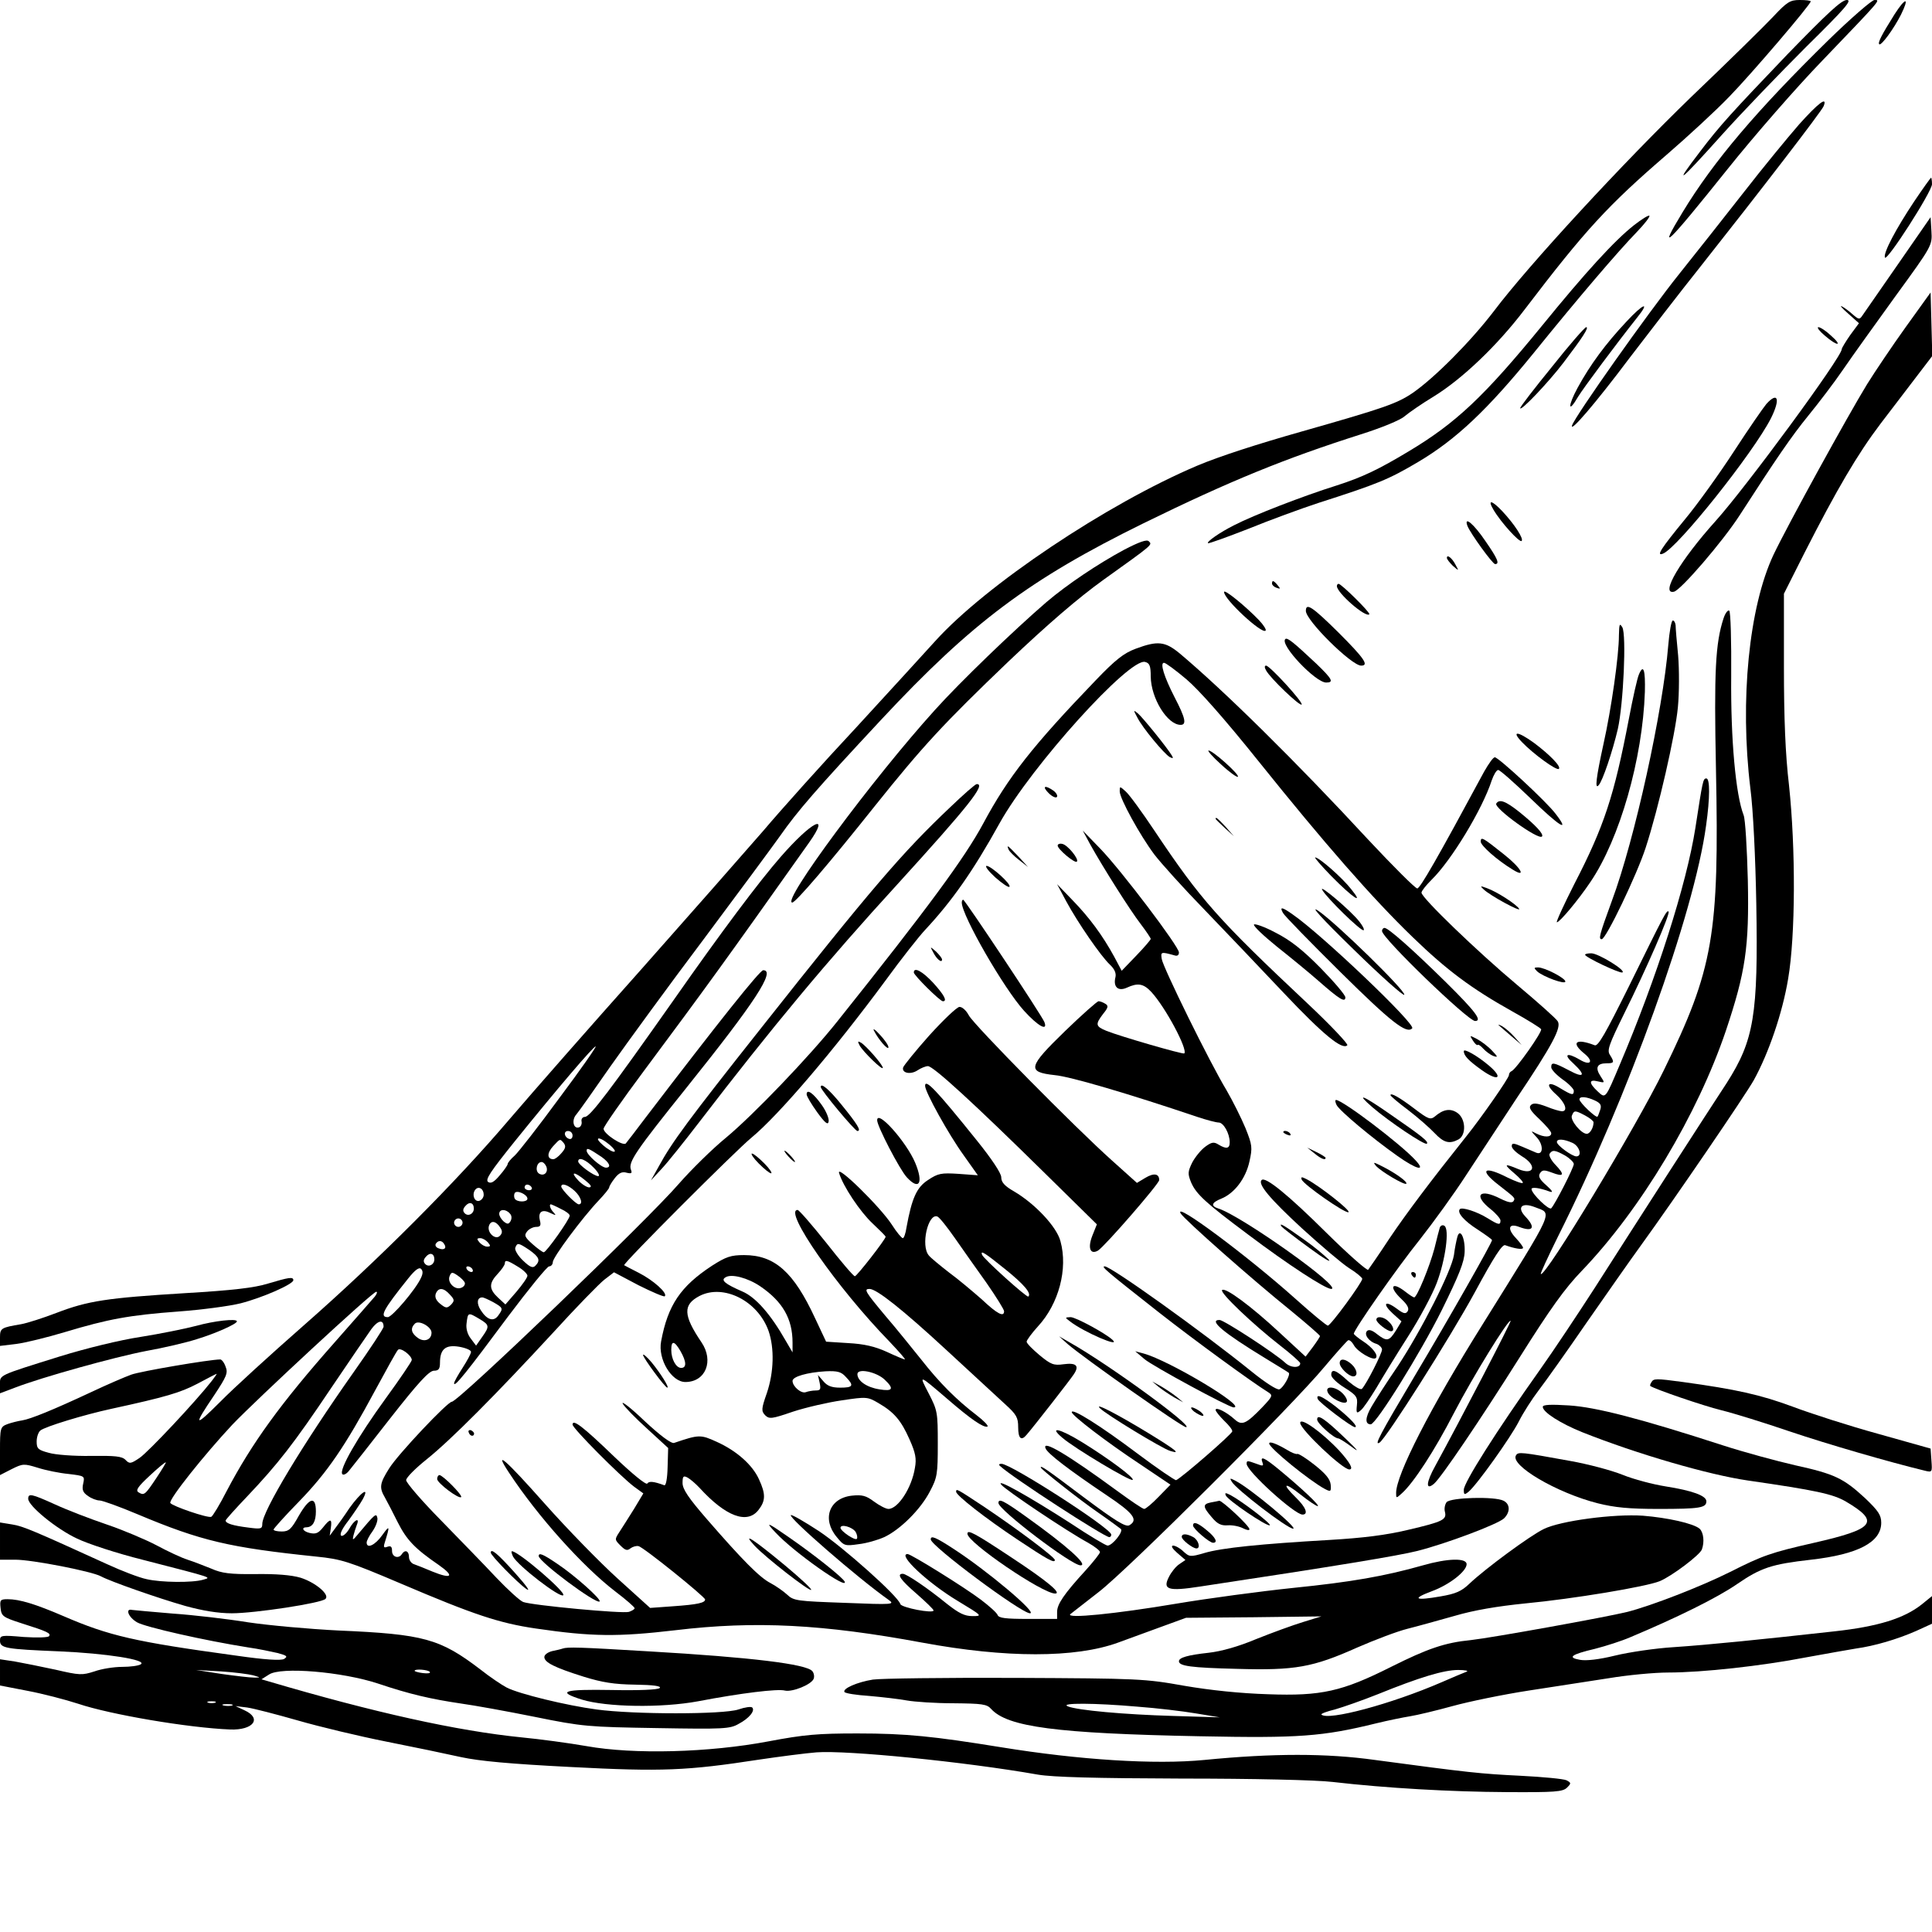 <?xml version="1.0" standalone="no"?>
<!DOCTYPE svg PUBLIC "-//W3C//DTD SVG 20010904//EN"
 "http://www.w3.org/TR/2001/REC-SVG-20010904/DTD/svg10.dtd">
<svg version="1.0" xmlns="http://www.w3.org/2000/svg"
 width="685pt" height="685pt" viewBox="0 0 685 685"
 preserveAspectRatio="xMidYMid meet">
<g transform="translate(0,685) scale(0.1,-0.1)"
fill="#000000" stroke="none">
<path d="M6289 6793 c-30 -32 -161 -161 -292 -286 -240 -232 -576 -595 -701
-761 -82 -107 -209 -235 -287 -289 -56 -38 -102 -54 -394 -137 -152 -43 -292
-88 -370 -121 -321 -136 -751 -424 -930 -623 -39 -43 -164 -180 -279 -305
-116 -124 -264 -289 -330 -367 -67 -77 -263 -300 -436 -495 -174 -195 -383
-433 -465 -529 -189 -222 -462 -496 -730 -731 -115 -101 -248 -222 -294 -269
-93 -93 -97 -88 -21 24 43 65 49 78 40 100 -5 15 -14 26 -19 26 -37 0 -284
-42 -316 -54 -22 -8 -85 -35 -140 -61 -139 -65 -216 -96 -246 -101 -14 -2 -38
-8 -52 -13 -26 -10 -27 -13 -27 -96 l0 -85 41 21 c40 20 44 20 93 5 28 -9 77
-19 109 -22 57 -7 58 -7 52 -34 -5 -22 -1 -32 17 -44 12 -9 31 -16 41 -16 10
0 71 -22 135 -49 226 -95 326 -118 634 -150 88 -9 112 -16 300 -96 258 -110
348 -140 478 -159 198 -29 290 -30 495 -6 284 34 524 21 875 -44 296 -55 543
-55 694 0 39 14 109 40 156 57 l85 31 240 2 240 3 -65 -20 c-36 -11 -110 -38
-165 -60 -64 -27 -125 -44 -170 -49 -73 -8 -105 -17 -105 -30 0 -17 42 -23
205 -27 207 -6 269 5 428 76 62 27 141 57 177 66 36 9 111 30 168 46 68 20
151 34 250 44 169 16 428 59 477 79 43 18 141 92 149 112 10 27 6 61 -8 74
-23 19 -114 39 -201 46 -103 7 -292 -18 -351 -47 -48 -23 -207 -140 -264 -194
-28 -27 -49 -36 -102 -45 -91 -16 -104 -9 -32 18 63 23 124 71 124 96 0 23
-68 21 -155 -4 -134 -38 -252 -59 -460 -80 -115 -12 -302 -37 -415 -56 -214
-36 -393 -54 -375 -37 6 5 51 40 100 78 102 78 687 661 802 800 42 50 79 91
83 93 5 2 14 -6 20 -17 12 -23 68 -56 78 -46 10 10 -12 38 -46 60 -17 11 -31
23 -32 26 0 14 152 232 234 334 48 61 122 163 164 228 43 65 123 187 178 271
129 192 161 253 147 275 -5 9 -70 67 -144 129 -142 119 -339 309 -339 327 0 6
16 26 35 45 71 69 181 251 214 353 7 20 17 37 23 37 6 0 58 -46 115 -101 102
-99 142 -124 89 -55 -32 43 -203 201 -216 201 -6 0 -22 -23 -38 -51 -166 -308
-227 -414 -237 -414 -7 0 -85 78 -173 172 -257 278 -512 529 -669 661 -52 43
-78 46 -156 17 -43 -16 -72 -39 -143 -113 -222 -231 -309 -341 -398 -507 -65
-121 -196 -299 -516 -700 -100 -126 -300 -334 -395 -413 -49 -40 -124 -114
-167 -163 -109 -127 -783 -774 -806 -774 -15 0 -190 -185 -222 -236 -34 -54
-36 -68 -15 -104 8 -14 28 -53 45 -87 32 -63 60 -93 146 -152 57 -40 46 -51
-23 -23 -26 11 -56 23 -65 26 -10 3 -18 15 -18 26 0 21 -14 27 -25 10 -11 -18
-35 -11 -35 11 0 15 -4 19 -16 15 -13 -5 -15 -2 -10 14 19 61 18 64 -8 28 -25
-36 -56 -51 -56 -27 0 6 9 24 21 40 11 16 19 37 17 47 -4 18 -7 16 -69 -58
-18 -22 -20 -22 -16 -5 3 11 8 28 12 38 12 29 -9 19 -27 -14 -10 -17 -23 -27
-28 -24 -7 4 3 25 25 53 19 26 42 60 51 76 26 48 -6 26 -47 -31 -19 -29 -43
-62 -53 -75 l-17 -23 4 27 c5 35 -2 35 -28 2 -17 -21 -26 -24 -48 -19 -24 6
-30 20 -9 20 21 1 32 21 32 56 0 56 -23 50 -61 -16 -26 -47 -35 -55 -60 -55
-16 0 -29 3 -29 7 0 3 40 48 90 99 101 104 164 197 270 394 40 74 76 139 81
144 9 10 49 -20 49 -36 0 -5 -42 -67 -93 -137 -98 -135 -167 -254 -153 -268 4
-4 15 1 24 13 10 12 76 96 147 187 98 125 136 166 153 167 17 0 22 6 22 28 0
49 20 65 68 57 23 -4 42 -12 42 -18 0 -7 -14 -32 -30 -57 -16 -25 -30 -49 -30
-55 1 -15 45 40 192 238 73 97 138 177 145 177 7 0 13 7 13 15 0 17 105 158
163 219 20 21 37 42 37 46 0 4 9 19 20 33 14 18 26 24 42 19 17 -4 20 -2 15
11 -10 27 17 66 199 293 242 302 315 414 270 414 -12 0 -160 -186 -415 -520
-35 -47 -68 -89 -72 -94 -10 -11 -79 34 -79 52 0 7 64 99 143 205 221 297 285
385 586 810 77 109 9 75 -101 -51 -76 -87 -209 -264 -379 -507 -226 -321 -297
-415 -315 -415 -8 0 -14 -7 -12 -16 2 -10 -3 -19 -9 -21 -20 -7 -27 26 -10 45
8 9 63 87 122 172 60 85 208 288 330 450 121 162 243 327 270 365 63 90 128
165 360 414 321 344 525 497 930 696 308 151 503 230 770 315 73 23 141 51
155 64 14 12 60 44 103 70 101 62 226 181 323 309 215 282 294 368 504 549 74
64 174 156 221 205 79 81 289 327 289 338 0 3 -17 5 -39 5 -34 0 -45 -7 -92
-57z m-2209 -2342 c1 -77 59 -171 106 -171 22 0 17 24 -21 97 -38 74 -53 123
-38 123 6 0 41 -26 79 -58 44 -37 136 -141 257 -292 231 -288 402 -484 546
-623 121 -117 208 -182 353 -263 54 -30 99 -58 102 -63 6 -8 -90 -144 -105
-149 -5 -2 -9 -8 -9 -14 0 -10 -98 -151 -152 -218 -126 -158 -211 -271 -271
-360 -38 -58 -73 -108 -76 -112 -4 -4 -70 54 -147 130 -136 135 -218 202 -231
188 -14 -14 28 -65 143 -171 67 -61 142 -125 167 -141 26 -16 46 -33 47 -38 0
-13 -112 -166 -122 -166 -5 0 -57 43 -116 96 -170 152 -431 346 -406 302 11
-20 254 -235 392 -346 56 -46 102 -86 102 -89 0 -3 -12 -21 -26 -40 l-25 -33
-92 85 c-101 94 -193 162 -204 151 -9 -9 110 -122 205 -196 39 -30 71 -59 72
-63 1 -18 -33 -18 -53 1 -35 33 -218 152 -233 152 -41 0 15 -46 161 -135 44
-27 82 -50 84 -52 8 -6 -19 -54 -33 -59 -8 -3 -50 24 -97 62 -178 144 -500
374 -522 374 -14 0 1 -13 193 -164 125 -98 328 -246 386 -282 18 -11 16 -15
-21 -54 -57 -59 -72 -66 -98 -42 -29 26 -67 45 -67 33 0 -5 14 -22 30 -38 16
-15 30 -32 29 -38 0 -9 -181 -166 -199 -173 -4 -1 -66 41 -138 95 -129 97
-232 162 -232 146 1 -12 122 -105 243 -185 l107 -72 -42 -43 c-23 -24 -46 -43
-51 -43 -6 0 -48 29 -96 64 -176 129 -267 183 -254 151 6 -18 85 -78 216 -166
96 -64 114 -88 81 -107 -13 -7 -50 16 -161 99 -134 101 -153 114 -153 106 0
-6 138 -115 205 -161 39 -27 74 -53 79 -57 10 -9 -30 -59 -47 -59 -6 0 -65 35
-131 79 -149 96 -267 162 -246 137 15 -19 234 -166 308 -206 23 -13 42 -28 42
-33 0 -5 -23 -34 -51 -65 -77 -84 -101 -120 -101 -147 l0 -25 -103 0 c-80 0
-104 3 -108 14 -3 8 -30 32 -59 54 -58 44 -248 162 -260 162 -38 0 72 -103
179 -167 86 -52 87 -53 51 -53 -28 0 -48 10 -90 43 -70 57 -144 107 -157 107
-23 0 -9 -21 49 -71 33 -29 60 -55 60 -59 0 -12 -115 10 -118 23 -8 28 -201
200 -288 258 -52 34 -97 60 -100 57 -9 -9 237 -223 346 -300 24 -17 18 -18
-155 -11 -168 6 -181 7 -204 29 -13 12 -40 31 -59 41 -39 20 -100 82 -226 227
-65 75 -86 106 -86 128 0 24 3 27 18 19 9 -5 28 -21 42 -36 93 -102 169 -130
209 -79 26 33 26 57 2 109 -23 51 -79 101 -150 133 -57 26 -63 26 -151 -4 -10
-3 -48 25 -105 78 -48 46 -83 73 -77 61 7 -12 46 -52 87 -89 l74 -68 -2 -68
c-1 -41 -6 -67 -12 -64 -38 14 -54 15 -60 6 -4 -6 -52 33 -117 95 -112 108
-148 135 -148 114 0 -13 169 -183 218 -220 l33 -24 -33 -55 c-19 -30 -42 -67
-52 -82 -17 -26 -17 -27 4 -48 17 -17 24 -19 35 -10 8 6 21 10 29 8 17 -3 235
-179 236 -189 0 -12 -27 -18 -112 -24 l-83 -6 -115 104 c-63 57 -180 177 -259
266 -140 158 -183 195 -126 109 102 -155 261 -332 377 -421 37 -28 68 -55 68
-59 0 -4 -9 -9 -20 -13 -22 -7 -342 23 -375 35 -11 4 -54 43 -95 86 -41 44
-130 135 -197 204 -68 69 -123 133 -123 142 0 9 33 42 73 74 86 69 245 229
449 450 81 89 163 173 181 187 l34 26 87 -46 c48 -24 90 -42 93 -39 11 11 -41
57 -92 83 -27 14 -51 26 -52 27 -6 5 395 406 451 452 97 80 293 310 476 558
56 77 120 158 141 180 94 101 169 207 263 377 113 203 460 587 516 572 16 -4
20 -14 20 -52z m-2096 -1493 c-74 -101 -146 -193 -159 -205 -14 -12 -25 -26
-25 -30 0 -4 -13 -23 -28 -40 -20 -24 -31 -30 -41 -24 -12 8 8 37 93 143 155
192 280 338 288 338 4 0 -53 -82 -128 -182z m46 -134 c0 -9 -5 -14 -12 -12
-18 6 -21 28 -4 28 9 0 16 -7 16 -16z m150 -55 c0 -6 -13 -1 -30 11 -16 12
-30 26 -30 31 0 6 14 1 30 -11 17 -12 30 -26 30 -31z m-181 28 c8 -11 6 -19
-8 -35 -10 -12 -23 -22 -29 -22 -23 0 -23 22 -1 46 26 28 24 27 38 11z m134
-49 c28 -20 36 -38 15 -38 -17 1 -68 46 -68 60 0 12 8 8 53 -22z m-28 -38 c16
-16 23 -30 16 -30 -15 0 -71 41 -71 52 0 18 28 6 55 -22z m-168 4 c8 -20 -8
-36 -26 -25 -15 10 -8 41 9 41 6 0 13 -7 17 -16z m138 -49 c20 -16 25 -24 14
-25 -8 0 -26 11 -39 25 -30 32 -14 32 25 0z m-190 -25 c3 -5 -1 -10 -9 -10 -9
0 -16 5 -16 10 0 6 4 10 9 10 6 0 13 -4 16 -10z m152 -12 c23 -21 31 -48 15
-48 -10 0 -62 53 -62 63 0 14 24 6 47 -15z m-322 -14 c0 -10 -8 -20 -17 -22
-18 -3 -26 27 -11 42 12 11 28 0 28 -20z m155 -14 c0 -13 -37 -13 -45 0 -3 6
-3 15 0 20 7 12 45 -5 45 -20z m-190 -35 c0 -19 -20 -29 -32 -17 -8 8 -7 16 2
26 14 17 30 12 30 -9z m308 -1 c18 -8 32 -19 32 -24 0 -13 -83 -130 -92 -130
-4 0 -22 13 -40 29 -28 25 -30 31 -19 45 7 9 22 16 32 16 15 0 18 5 13 24 -7
30 9 40 38 25 19 -9 21 -9 11 2 -12 12 -17 29 -10 29 2 0 18 -7 35 -16z m-180
-17 c7 -7 7 -18 2 -27 -7 -11 -11 -11 -24 -1 -9 8 -16 20 -16 27 0 18 24 18
38 1z m-168 -32 c0 -8 -7 -15 -15 -15 -8 0 -15 7 -15 15 0 8 7 15 15 15 8 0
15 -7 15 -15z m134 -18 c8 -12 7 -20 -2 -29 -16 -16 -47 13 -38 37 7 19 25 16
40 -8z m-44 -52 c10 -12 10 -15 -3 -15 -8 0 -20 7 -27 15 -10 12 -10 15 3 15
8 0 20 -7 27 -15z m-155 -6 c10 -15 -1 -23 -20 -15 -9 3 -13 10 -10 16 8 13
22 13 30 -1z m302 -21 c35 -25 40 -37 21 -56 -9 -9 -19 -5 -44 19 -18 17 -30
38 -27 45 7 19 11 18 50 -8z m-337 -33 c0 -19 -20 -29 -32 -17 -8 8 -7 16 2
26 14 17 30 12 30 -9z m296 -26 c19 -11 34 -26 34 -32 0 -7 -18 -32 -39 -57
l-39 -45 -26 24 c-33 31 -33 51 -1 85 14 15 25 31 25 37 0 13 9 11 46 -12z
m-344 -41 c-19 -41 -102 -138 -117 -138 -31 0 -16 27 73 138 24 30 38 40 45
33 7 -7 7 -17 -1 -33z m183 32 c3 -5 2 -10 -4 -10 -5 0 -13 5 -16 10 -3 6 -2
10 4 10 5 0 13 -4 16 -10z m-27 -48 c2 -7 -4 -15 -13 -18 -22 -9 -50 19 -41
41 6 15 9 16 28 3 12 -8 24 -20 26 -26z m-53 -42 c17 -18 17 -22 4 -36 -14
-13 -18 -13 -38 3 -15 12 -20 24 -16 36 9 23 28 22 50 -3z m-266 -7 c-8 -9
-72 -83 -143 -163 -192 -217 -293 -357 -382 -526 -25 -49 -50 -90 -55 -92 -13
-5 -138 38 -145 49 -7 12 121 172 220 278 85 89 497 471 510 471 5 0 2 -8 -5
-17z m420 -20 c35 -20 36 -22 17 -48 -16 -22 -39 -15 -61 19 -16 24 -14 46 5
46 5 0 22 -8 39 -17z m-48 -60 c35 -21 35 -26 8 -64 l-21 -30 -18 24 c-12 15
-18 35 -16 53 5 42 5 42 47 17z m-341 -27 c0 -6 -48 -79 -106 -161 -182 -258
-324 -494 -324 -538 0 -18 -5 -19 -50 -13 -56 7 -80 15 -80 25 0 3 35 42 77
86 107 113 164 185 298 385 65 96 129 190 142 208 23 31 43 35 43 8z m170 -21
c0 -25 -25 -35 -48 -19 -24 17 -28 34 -11 51 14 14 59 -11 59 -32z m-779 -171
c-57 -73 -225 -252 -256 -273 -31 -21 -36 -22 -50 -7 -13 13 -37 15 -123 14
-59 -1 -126 4 -149 11 -38 10 -43 15 -43 40 0 16 6 33 13 39 17 14 155 56 252
77 193 42 244 57 305 89 36 19 66 35 68 35 2 1 -6 -11 -17 -25z m-197 -345
c-40 -60 -43 -62 -63 -50 -11 7 -2 20 40 59 30 28 55 49 57 47 1 -1 -14 -26
-34 -56z"/>
<path d="M4033 4305 c19 -37 94 -127 114 -139 12 -6 14 -5 8 5 -15 26 -104
136 -121 150 -16 13 -16 12 -1 -16z"/>
<path d="M4329 4140 c30 -28 57 -47 60 -44 7 7 -90 94 -104 93 -5 0 14 -22 44
-49z"/>
<path d="M3718 4038 c12 -12 25 -18 29 -14 4 4 -1 14 -11 22 -31 22 -43 17
-18 -8z"/>
<path d="M3970 4044 c0 -25 72 -156 123 -224 23 -30 102 -118 177 -195 74 -77
201 -210 282 -296 139 -147 207 -203 225 -185 4 4 -59 71 -142 149 -315 296
-377 365 -542 612 -44 66 -90 129 -102 139 -21 19 -21 19 -21 0z"/>
<path d="M4310 3947 c0 -2 15 -16 33 -33 l32 -29 -29 33 c-28 30 -36 37 -36
29z"/>
<path d="M3866 3855 c44 -79 141 -233 179 -282 19 -25 35 -49 35 -52 0 -3 -23
-30 -51 -59 l-52 -54 -26 49 c-42 77 -88 139 -148 201 l-55 57 32 -60 c41 -76
123 -195 155 -225 16 -15 23 -30 20 -44 -9 -35 9 -52 40 -38 39 18 59 15 87
-15 50 -54 130 -204 117 -218 -5 -4 -229 61 -276 80 -39 16 -40 23 -12 60 18
22 20 29 8 36 -8 5 -18 9 -24 9 -5 0 -59 -48 -118 -105 -133 -129 -137 -146
-37 -157 55 -5 262 -66 505 -148 33 -11 67 -20 76 -20 17 0 39 -39 39 -70 0
-23 -12 -25 -40 -8 -16 10 -24 9 -47 -8 -15 -11 -36 -37 -46 -56 -16 -33 -16
-40 -4 -70 18 -42 52 -73 202 -185 142 -107 274 -193 295 -193 44 2 -318 259
-400 285 -28 9 -25 21 10 35 47 19 87 72 100 132 11 49 10 58 -14 118 -15 36
-45 96 -67 134 -61 101 -226 437 -230 466 -4 25 -3 26 44 13 11 -4 17 0 17 10
0 21 -203 289 -278 367 l-63 65 27 -50z"/>
<path d="M3750 3852 c0 -13 61 -64 68 -57 9 8 -33 60 -52 63 -9 2 -16 -1 -16
-6z"/>
<path d="M3576 3838 c3 -7 20 -24 37 -37 l32 -25 -34 37 c-38 40 -43 44 -35
25z"/>
<path d="M4720 3744 c77 -78 118 -105 71 -47 -32 41 -114 113 -128 113 -4 0
22 -30 57 -66z"/>
<path d="M3529 3739 c24 -21 47 -37 50 -33 8 8 -65 74 -81 74 -7 -1 7 -19 31
-41z"/>
<path d="M4688 3695 c15 -28 140 -150 147 -143 3 3 -4 16 -15 30 -29 38 -145
136 -132 113z"/>
<path d="M3410 3650 c0 -46 150 -306 221 -384 49 -54 85 -74 72 -40 -8 22
-282 434 -288 434 -3 0 -5 -5 -5 -10z"/>
<path d="M4800 3483 c96 -94 177 -166 179 -160 5 14 -241 254 -304 297 -33 23
8 -23 125 -137z"/>
<path d="M4549 3613 c5 -10 97 -104 204 -210 179 -177 234 -220 254 -199 14
14 -322 334 -424 404 -38 27 -47 28 -34 5z"/>
<path d="M4446 3572 c-3 -5 34 -40 81 -78 48 -38 115 -93 148 -122 74 -65 95
-78 95 -58 0 8 -39 54 -87 103 -64 65 -107 99 -160 126 -39 21 -74 33 -77 29z"/>
<path d="M4900 3549 c0 -25 305 -319 330 -319 27 0 0 35 -102 136 -123 121
-206 194 -219 194 -5 0 -9 -5 -9 -11z"/>
<path d="M3309 3473 c12 -24 31 -39 31 -25 0 5 -10 17 -21 28 -22 19 -22 19
-10 -3z"/>
<path d="M3240 3402 c0 -10 93 -102 103 -102 17 0 4 23 -34 65 -38 41 -69 58
-69 37z"/>
<path d="M3295 3179 c-49 -55 -91 -107 -93 -114 -5 -20 27 -26 51 -10 12 8 29
15 37 15 19 0 161 -130 417 -382 l182 -179 -16 -40 c-17 -43 -8 -69 20 -53 24
15 217 237 217 250 0 23 -19 26 -49 8 l-30 -18 -88 79 c-130 116 -490 481
-508 515 -9 17 -23 30 -33 30 -9 0 -57 -46 -107 -101z"/>
<path d="M5315 3214 c6 -5 26 -23 45 -39 l35 -30 -25 28 c-14 16 -34 33 -45
39 -11 6 -15 6 -10 2z"/>
<path d="M3099 3195 c17 -33 51 -71 51 -58 0 7 -14 27 -31 45 -16 18 -26 24
-20 13z"/>
<path d="M5222 3161 c7 -11 14 -18 17 -16 2 3 11 -3 20 -13 9 -10 25 -22 36
-26 17 -6 16 -3 -5 19 -14 15 -38 33 -53 41 -27 14 -27 14 -15 -5z"/>
<path d="M3048 3143 c13 -23 82 -90 82 -79 0 11 -59 78 -77 89 -12 7 -13 5 -5
-10z"/>
<path d="M5190 3123 c0 -16 17 -34 65 -68 58 -41 76 -27 24 17 -40 34 -89 62
-89 51z"/>
<path d="M3280 3000 c0 -22 84 -173 136 -245 l51 -72 -68 5 c-62 4 -73 2 -109
-22 -40 -26 -57 -64 -76 -168 -3 -21 -9 -38 -13 -38 -4 0 -22 21 -39 48 -41
63 -197 216 -187 183 14 -47 75 -138 119 -179 25 -24 46 -44 46 -47 0 -9 -102
-140 -109 -140 -5 0 -50 53 -101 118 -51 64 -97 117 -102 117 -52 0 139 -275
326 -467 33 -35 58 -63 54 -63 -3 0 -32 12 -64 27 -42 19 -80 28 -137 31 l-78
5 -39 83 c-76 164 -143 224 -252 224 -47 0 -64 -6 -114 -38 -111 -73 -156
-139 -180 -268 -12 -63 37 -144 86 -144 72 0 102 75 57 141 -65 96 -66 133 -7
164 85 44 207 -17 245 -124 21 -61 19 -146 -6 -220 -20 -57 -20 -64 -6 -79 15
-14 23 -13 99 13 46 15 124 33 173 40 87 13 91 13 130 -10 55 -32 80 -61 110
-129 21 -47 25 -68 19 -100 -11 -71 -60 -146 -94 -146 -9 0 -32 12 -51 26 -28
21 -42 25 -79 21 -80 -9 -107 -83 -53 -147 25 -31 29 -32 77 -25 28 3 69 15
91 25 56 26 129 98 162 162 26 49 28 61 28 169 0 111 -1 118 -32 178 -36 69
-37 69 67 -20 81 -70 127 -102 141 -97 5 2 -12 20 -38 40 -72 55 -132 115
-197 198 -33 41 -90 112 -128 156 -71 85 -76 94 -55 94 25 0 116 -72 273 -217
88 -81 181 -167 207 -191 41 -37 47 -48 47 -82 0 -41 11 -50 30 -27 26 30 154
194 167 214 21 31 9 42 -36 36 -35 -5 -45 -1 -85 32 -25 21 -46 42 -46 48 0 5
18 30 40 54 74 80 107 204 80 302 -13 51 -90 133 -165 177 -33 19 -45 32 -45
50 0 14 -33 64 -87 131 -143 178 -183 220 -183 193z m105 -539 c27 -39 78
-111 113 -160 34 -49 62 -94 62 -100 0 -22 -24 -10 -79 42 -32 28 -84 72 -117
96 -32 25 -65 52 -71 60 -29 34 -3 149 30 138 7 -2 34 -36 62 -76z m179 -111
c67 -54 94 -86 82 -97 -5 -5 -159 134 -164 148 -7 18 10 7 82 -51z m-868 -61
c79 -54 114 -115 114 -199 l0 -35 -24 41 c-54 95 -107 155 -154 175 -62 27
-77 40 -60 50 21 14 80 -2 124 -32z m-283 -230 c21 -37 22 -59 2 -59 -18 0
-35 31 -35 64 0 34 11 33 33 -5z m586 -91 c30 -31 26 -38 -20 -38 -30 0 -46 6
-60 23 l-19 22 6 -27 c5 -24 3 -28 -14 -28 -11 0 -27 -3 -35 -6 -16 -6 -47 20
-47 40 0 15 51 30 117 34 43 2 56 -2 72 -20z m137 -9 c35 -33 30 -43 -18 -35
-45 7 -78 30 -78 54 0 22 67 8 96 -19z m-102 -541 c5 -9 7 -20 4 -24 -7 -7
-57 27 -58 39 0 15 43 3 54 -15z"/>
<path d="M2910 2996 c0 -11 121 -156 130 -156 15 0 0 24 -57 94 -42 52 -73 79
-73 62z"/>
<path d="M2860 2970 c0 -7 17 -35 37 -63 29 -40 39 -47 41 -33 2 10 -9 37 -25
59 -29 41 -53 58 -53 37z"/>
<path d="M4930 2967 c0 -3 28 -27 63 -53 34 -26 76 -63 93 -81 33 -35 53 -40
85 -23 29 16 26 75 -5 95 -24 16 -49 12 -78 -13 -16 -13 -23 -11 -73 27 -54
41 -85 58 -85 48z"/>
<path d="M4865 2925 c59 -51 187 -137 194 -130 7 7 -15 25 -131 105 -96 67
-124 78 -63 25z"/>
<path d="M4739 2932 c11 -21 127 -118 215 -180 69 -49 103 -57 65 -16 -53 58
-259 214 -282 214 -4 0 -3 -8 2 -18z"/>
<path d="M3110 2878 c0 -21 80 -175 105 -202 44 -48 60 -21 30 51 -31 74 -135
191 -135 151z"/>
<path d="M4550 2836 c0 -2 7 -7 16 -10 8 -3 12 -2 9 4 -6 10 -25 14 -25 6z"/>
<path d="M4660 2761 c24 -20 40 -26 40 -16 0 2 -15 12 -32 20 l-33 16 25 -20z"/>
<path d="M2795 2750 c10 -11 20 -20 23 -20 3 0 -3 9 -13 20 -10 11 -20 20 -23
20 -3 0 3 -9 13 -20z"/>
<path d="M2690 2725 c19 -19 38 -35 44 -35 5 0 -5 16 -24 35 -19 19 -38 35
-44 35 -5 0 5 -16 24 -35z"/>
<path d="M4878 2717 c17 -20 102 -70 108 -64 6 6 -38 38 -86 62 -30 15 -33 16
-22 2z"/>
<path d="M4615 2668 c8 -19 153 -120 166 -116 11 4 -102 93 -148 117 -18 9
-21 9 -18 -1z"/>
<path d="M4543 2502 c4 -5 49 -40 100 -77 50 -37 81 -55 67 -40 -14 14 -52 46
-85 69 -76 54 -90 62 -82 48z"/>
<path d="M3795 2164 c48 -37 180 -94 150 -65 -24 23 -131 81 -149 81 -21 -1
-21 -1 -1 -16z"/>
<path d="M3785 2085 c59 -51 406 -295 420 -295 31 0 -272 221 -410 299 l-40
23 30 -27z"/>
<path d="M4058 2031 c28 -24 299 -171 316 -171 49 0 -228 166 -319 191 l-30 8
33 -28z"/>
<path d="M2280 2046 c0 -10 78 -116 86 -116 8 0 -24 51 -56 90 -16 19 -30 31
-30 26z"/>
<path d="M4109 1932 c14 -11 38 -27 55 -37 l31 -17 -24 20 c-14 11 -38 27 -55
37 l-31 17 24 -20z"/>
<path d="M3900 1857 c20 -21 219 -142 248 -151 41 -13 23 2 -75 62 -115 70
-195 111 -173 89z"/>
<path d="M4234 1845 c11 -8 25 -15 30 -15 6 0 2 7 -8 15 -11 8 -25 15 -30 15
-6 0 -2 -7 8 -15z"/>
<path d="M1662 1771 c4 -13 18 -16 19 -4 0 4 -5 9 -11 12 -7 2 -11 -2 -8 -8z"/>
<path d="M3767 1752 c43 -37 242 -156 249 -149 7 7 -86 76 -180 134 -80 49
-119 57 -69 15z"/>
<path d="M3546 1652 c44 -41 370 -252 387 -252 4 0 7 4 7 9 0 22 -356 251
-389 251 -9 0 -11 -3 -5 -8z"/>
<path d="M1550 1606 c0 -14 77 -72 85 -64 6 6 -65 78 -77 78 -4 0 -8 -6 -8
-14z"/>
<path d="M3390 1561 c0 -13 104 -94 215 -168 108 -72 135 -87 135 -74 0 10
-135 111 -250 188 -98 65 -100 66 -100 54z"/>
<path d="M3540 1521 c0 -24 259 -221 291 -221 29 0 -48 69 -195 174 -77 55
-96 65 -96 47z"/>
<path d="M2750 1416 c64 -69 257 -205 245 -174 -6 14 -106 94 -200 159 -76 53
-83 55 -45 15z"/>
<path d="M3430 1412 c0 -31 266 -212 311 -212 25 0 -29 45 -152 126 -134 89
-159 102 -159 86z"/>
<path d="M2675 1370 c40 -43 195 -163 201 -157 3 3 -39 42 -93 87 -111 92
-155 121 -108 70z"/>
<path d="M3300 1392 c0 -23 321 -262 352 -262 28 0 -153 152 -272 229 -63 41
-80 48 -80 33z"/>
<path d="M1740 1345 c0 -10 94 -106 125 -128 18 -13 4 8 -39 56 -61 68 -86 89
-86 72z"/>
<path d="M1819 1331 c18 -33 167 -148 178 -137 11 10 -159 156 -182 156 -3 0
-1 -8 4 -19z"/>
<path d="M1910 1333 c0 -20 204 -172 216 -161 7 7 -89 93 -151 134 -50 34 -65
40 -65 27z"/>
<path d="M6338 6658 c-198 -207 -241 -254 -310 -345 -98 -128 -76 -112 78 60
70 78 204 217 297 310 140 138 165 167 145 167 -19 0 -68 -46 -210 -192z"/>
<path d="M6483 6708 c-255 -250 -407 -429 -517 -610 -91 -150 -59 -120 158
151 95 119 247 293 337 386 210 219 207 215 185 215 -9 0 -83 -64 -163 -142z"/>
<path d="M6717 6799 c-45 -72 -60 -100 -54 -106 7 -6 51 54 77 105 31 63 17
63 -23 1z"/>
<path d="M6378 6408 c-40 -46 -128 -153 -194 -238 -67 -86 -171 -217 -230
-291 -110 -137 -370 -505 -380 -537 -10 -30 83 78 203 238 65 85 178 232 253
326 208 263 430 551 436 568 14 36 -19 11 -88 -66z"/>
<path d="M6787 6136 c-66 -99 -110 -183 -104 -199 6 -17 167 234 167 260 0 13
-2 23 -3 23 -2 0 -29 -38 -60 -84z"/>
<path d="M5794 6052 c-69 -54 -173 -168 -326 -356 -206 -252 -306 -346 -473
-446 -108 -65 -165 -92 -255 -121 -121 -38 -294 -105 -364 -141 -50 -25 -99
-59 -93 -64 2 -2 66 21 143 51 76 31 188 72 249 92 212 68 248 83 353 145 135
80 246 185 411 388 156 193 298 359 364 427 28 29 48 55 45 58 -3 3 -27 -12
-54 -33z"/>
<path d="M6730 5914 c-63 -91 -120 -173 -127 -183 -10 -15 -13 -14 -35 5 -13
12 -30 24 -38 28 -8 4 2 -8 23 -26 l38 -34 -31 -42 c-16 -23 -30 -46 -30 -50
0 -28 -339 -489 -447 -609 -125 -139 -198 -262 -148 -251 24 5 173 178 233
271 131 203 183 279 244 354 35 43 91 116 123 163 32 47 117 165 187 262 129
177 129 178 126 228 l-3 50 -115 -166z"/>
<path d="M6758 5692 c-48 -67 -110 -159 -138 -204 -67 -109 -282 -500 -332
-605 -87 -185 -120 -516 -82 -828 10 -76 18 -246 21 -408 7 -396 -8 -485 -105
-637 -27 -41 -119 -183 -204 -315 -85 -132 -203 -316 -263 -410 -60 -93 -147
-224 -194 -290 -159 -224 -271 -402 -271 -427 0 -18 2 -19 17 -7 29 24 149
192 178 249 15 30 47 80 70 110 23 30 100 138 170 240 71 102 157 225 192 273
121 167 370 532 401 587 53 96 102 239 122 360 26 152 27 461 3 686 -13 110
-18 239 -18 419 l0 260 73 145 c114 224 188 350 269 457 41 54 99 130 129 169
l55 72 -3 113 -3 112 -87 -121z"/>
<path d="M5766 5709 c-74 -79 -127 -151 -172 -233 -36 -66 -35 -95 1 -33 18
30 141 195 208 279 50 62 24 53 -37 -13z"/>
<path d="M5503 5550 c-62 -76 -113 -142 -113 -147 0 -14 101 92 154 162 67 88
91 125 80 125 -5 0 -60 -63 -121 -140z"/>
<path d="M6470 5660 c45 -39 65 -38 22 0 -18 17 -38 30 -45 30 -6 -1 4 -14 23
-30z"/>
<path d="M6263 5418 c-11 -13 -63 -88 -115 -168 -52 -80 -129 -187 -172 -239
-88 -107 -105 -134 -80 -124 51 19 321 358 383 480 34 68 25 96 -16 51z"/>
<path d="M5295 5043 c27 -46 93 -118 100 -111 8 8 -25 59 -69 106 -37 39 -53
42 -31 5z"/>
<path d="M5203 4985 c11 -27 89 -135 98 -135 17 0 9 19 -34 81 -41 61 -78 92
-64 54z"/>
<path d="M3986 4901 c-93 -50 -202 -123 -276 -186 -116 -100 -307 -284 -395
-382 -220 -243 -546 -683 -506 -683 12 0 131 139 291 340 172 215 245 294 477
516 138 131 246 224 335 288 179 128 174 124 161 137 -7 7 -33 -2 -87 -30z"/>
<path d="M5130 4872 c0 -5 10 -17 21 -28 22 -19 22 -19 10 3 -12 24 -31 39
-31 25z"/>
<path d="M4510 4781 c0 -5 7 -12 16 -15 14 -5 15 -4 4 9 -14 17 -20 19 -20 6z"/>
<path d="M4740 4772 c0 -24 102 -113 115 -100 5 5 -99 108 -109 108 -3 0 -6
-3 -6 -8z"/>
<path d="M4340 4751 c0 -26 134 -150 147 -137 4 3 -7 20 -23 37 -47 49 -124
112 -124 100z"/>
<path d="M4630 4684 c0 -34 162 -194 196 -194 29 0 11 26 -80 117 -94 93 -116
107 -116 77z"/>
<path d="M6111 4658 c-29 -89 -34 -187 -27 -534 12 -589 -9 -709 -185 -1069
-97 -199 -421 -736 -436 -722 -2 2 26 62 61 133 248 494 483 1146 525 1457 14
98 14 167 1 167 -12 0 -13 -8 -39 -176 -31 -198 -137 -531 -268 -839 -52 -123
-50 -121 -79 -94 -31 29 -31 43 1 35 25 -6 26 -6 10 18 -20 30 -13 46 21 46
27 0 29 3 12 30 -11 16 -3 37 51 147 78 157 164 354 157 361 -7 6 -14 -8 -141
-266 -83 -167 -109 -213 -121 -208 -67 26 -86 10 -36 -30 34 -28 21 -44 -17
-21 -46 27 -59 19 -23 -13 46 -43 39 -54 -15 -25 -55 29 -63 30 -63 11 0 -8
18 -27 40 -43 22 -15 40 -34 40 -40 0 -18 -7 -16 -47 8 -46 29 -56 14 -15 -22
32 -29 42 -59 20 -59 -7 0 -32 7 -56 17 -32 12 -46 13 -54 5 -9 -9 -1 -21 30
-50 23 -22 42 -44 42 -50 0 -15 -25 -15 -53 -1 -21 11 -21 11 2 -14 24 -26 23
-64 -2 -54 -6 3 -29 12 -49 21 -32 14 -38 14 -38 2 0 -8 16 -23 35 -35 56 -33
46 -70 -12 -46 -50 21 -53 18 -14 -15 19 -16 33 -32 30 -34 -3 -3 -27 6 -54
19 -84 43 -102 28 -32 -26 60 -47 60 -46 53 -58 -5 -7 -20 -4 -46 9 -74 38
-98 13 -35 -37 19 -15 35 -34 35 -40 0 -18 -7 -16 -46 8 -37 23 -90 40 -98 32
-11 -12 15 -42 64 -73 27 -18 50 -34 50 -37 0 -9 -149 -272 -275 -483 -123
-207 -144 -247 -124 -235 24 15 251 373 338 533 68 126 98 172 108 167 33 -12
63 -17 63 -9 0 4 -12 20 -26 35 -31 33 -25 53 12 39 50 -19 60 -3 22 37 -31
33 -12 51 34 33 63 -25 76 4 -185 -415 -186 -297 -307 -534 -307 -598 0 -20 0
-20 21 -1 41 37 115 150 184 284 67 129 194 335 201 327 3 -3 -180 -355 -267
-514 -33 -59 -35 -89 -5 -64 25 21 162 223 305 450 107 170 159 243 220 306
209 218 409 552 510 850 70 209 83 297 78 534 -3 114 -9 217 -15 231 -28 72
-46 268 -44 492 1 125 -2 230 -7 233 -5 3 -14 -9 -20 -27z m-456 -1710 c19 -9
24 -16 19 -32 -4 -12 -8 -23 -10 -25 -5 -6 -64 50 -64 61 0 12 25 10 55 -4z
m-35 -53 c17 -9 30 -20 30 -24 0 -20 -13 -41 -24 -41 -20 0 -59 48 -53 64 8
20 11 20 47 1z m-45 -97 c25 -11 36 -48 14 -48 -15 0 -69 39 -69 51 0 12 24
11 55 -3z m-26 -45 c17 -10 31 -24 31 -30 0 -13 -66 -142 -80 -157 -8 -8 -69
51 -70 68 0 8 28 5 65 -9 13 -4 9 3 -12 22 -24 21 -30 32 -23 43 8 12 14 13
41 3 44 -17 48 -9 15 26 -16 16 -25 34 -22 40 10 15 19 14 55 -6z"/>
<path d="M5915 4563 c-19 -233 -119 -690 -200 -907 -45 -123 -48 -136 -36
-136 15 0 125 229 156 325 45 138 105 400 114 497 5 51 5 134 1 183 -5 50 -9
98 -9 108 -1 9 -5 17 -10 17 -5 0 -12 -39 -16 -87z"/>
<path d="M5740 4598 c0 -73 -27 -262 -55 -387 -26 -119 -31 -162 -17 -145 14
14 50 122 68 199 20 89 31 334 16 361 -10 16 -11 11 -12 -28z"/>
<path d="M4557 4584 c-20 -20 107 -154 145 -154 28 0 22 12 -34 66 -82 77
-104 95 -111 88z"/>
<path d="M4489 4473 c15 -28 120 -128 126 -121 7 7 -113 138 -126 138 -6 0 -6
-7 0 -17z"/>
<path d="M5811 4459 c-6 -13 -22 -85 -36 -159 -52 -271 -87 -379 -193 -584
-38 -75 -66 -136 -62 -136 10 0 76 79 119 143 104 153 185 437 193 674 2 78
-5 100 -21 62z"/>
<path d="M5396 4219 c40 -42 124 -103 131 -95 9 8 -32 50 -88 92 -58 42 -82
44 -43 3z"/>
<path d="M3368 3987 c-169 -160 -278 -287 -671 -784 -255 -322 -315 -403 -361
-488 l-28 -50 37 40 c21 22 80 96 133 165 260 339 456 574 704 845 253 278
315 356 281 355 -5 0 -47 -37 -95 -83z"/>
<path d="M5305 4001 c-9 -16 149 -130 162 -117 8 8 -23 41 -80 87 -49 39 -71
47 -82 30z"/>
<path d="M5250 3866 c0 -14 57 -65 113 -99 51 -32 30 6 -31 54 -74 59 -82 64
-82 45z"/>
<path d="M5260 3697 c22 -22 135 -83 126 -69 -10 16 -78 60 -114 73 -24 9 -25
8 -12 -4z"/>
<path d="M5620 3465 c0 -9 121 -66 132 -63 16 6 -85 68 -110 68 -12 0 -22 -2
-22 -5z"/>
<path d="M5450 3406 c21 -19 100 -48 100 -36 0 12 -73 50 -97 50 -15 0 -15 -2
-3 -14z"/>
<path d="M5105 2498 c-2 -7 -11 -40 -19 -74 -17 -64 -62 -174 -72 -174 -3 0
-17 9 -31 20 -50 39 -60 17 -13 -27 20 -19 27 -32 21 -42 -7 -11 -15 -9 -40
10 -41 30 -51 17 -13 -18 l31 -28 -20 -33 c-24 -38 -32 -39 -67 -12 -17 14
-29 17 -35 11 -12 -12 6 -38 34 -46 10 -4 19 -13 19 -20 0 -14 -55 -122 -71
-139 -5 -5 -25 7 -49 27 -43 40 -60 46 -60 22 0 -9 21 -29 47 -45 43 -27 47
-34 44 -62 -3 -29 -1 -31 14 -18 9 7 33 43 55 79 21 36 71 118 112 182 41 64
87 150 102 190 31 82 46 192 27 203 -6 4 -13 1 -16 -6z"/>
<path d="M5167 2464 c-3 -11 -9 -39 -12 -64 -9 -57 -115 -266 -200 -395 -37
-54 -78 -118 -92 -142 -23 -39 -24 -63 -3 -63 19 0 177 254 252 405 61 124 80
171 81 207 2 50 -17 86 -26 52z"/>
<path d="M5005 2330 c3 -5 8 -10 11 -10 2 0 4 5 4 10 0 6 -5 10 -11 10 -5 0
-7 -4 -4 -10z"/>
<path d="M950 2299 c-48 -15 -125 -24 -295 -34 -276 -17 -343 -27 -455 -70
-47 -18 -103 -36 -125 -40 -71 -12 -75 -14 -75 -47 l0 -30 58 7 c31 4 109 23
172 42 153 46 227 60 403 73 81 6 180 19 220 29 78 20 187 68 187 82 0 13 -16
10 -90 -12z"/>
<path d="M4880 2171 c0 -11 39 -41 52 -41 13 0 9 18 -8 34 -17 18 -44 21 -44
7z"/>
<path d="M695 2149 c-38 -10 -127 -28 -196 -39 -73 -11 -192 -40 -286 -69
-224 -70 -213 -65 -213 -101 l0 -30 53 20 c96 37 351 108 465 130 62 11 143
30 180 42 66 20 142 54 142 63 0 11 -80 2 -145 -16z"/>
<path d="M4750 2017 c0 -16 32 -47 48 -47 18 0 14 25 -6 43 -22 20 -42 22 -42
4z"/>
<path d="M5855 1949 c-4 -6 -5 -11 -4 -13 18 -12 187 -70 252 -86 45 -11 154
-45 242 -75 133 -45 354 -109 478 -139 28 -7 28 -6 25 35 l-3 43 -185 52
c-102 28 -239 72 -305 97 -114 42 -199 61 -388 87 -97 13 -104 13 -112 -1z"/>
<path d="M4707 1915 c7 -21 60 -48 68 -35 3 5 -3 18 -15 30 -24 24 -62 28 -53
5z"/>
<path d="M4672 1890 c4 -12 120 -100 132 -100 13 0 -15 30 -67 72 -48 37 -72
48 -65 28z"/>
<path d="M5470 1862 c0 -19 63 -59 140 -90 196 -78 449 -151 586 -171 242 -35
303 -48 349 -75 122 -72 102 -97 -113 -146 -154 -35 -182 -45 -299 -104 -102
-51 -277 -119 -363 -141 -77 -19 -482 -92 -555 -100 -92 -9 -153 -30 -283 -95
-173 -87 -247 -104 -436 -97 -97 3 -204 14 -297 30 -140 25 -161 26 -600 28
-250 1 -476 -2 -504 -6 -56 -9 -108 -32 -101 -44 3 -5 43 -11 88 -14 46 -4
106 -11 133 -16 28 -5 102 -10 166 -10 101 -1 118 -3 133 -20 58 -64 230 -87
741 -97 350 -7 434 -1 625 46 41 10 95 21 120 25 25 4 92 20 150 36 58 16 179
41 270 55 91 14 219 34 285 44 66 11 161 20 210 20 120 0 330 23 490 54 72 13
150 27 175 31 66 9 147 33 213 62 l57 26 0 49 0 49 -37 -30 c-62 -49 -154 -78
-309 -95 -260 -29 -449 -48 -569 -56 -66 -4 -160 -18 -209 -30 -57 -14 -102
-19 -124 -15 -46 8 -32 19 53 39 39 10 95 28 125 41 169 71 308 140 378 188
86 59 123 71 263 87 167 19 249 62 249 131 0 27 -10 42 -57 87 -77 71 -108 86
-249 117 -65 15 -180 46 -254 70 -296 96 -452 136 -547 142 -64 4 -93 3 -93
-5z m-270 -939 c-8 -3 -49 -20 -90 -38 -178 -77 -402 -137 -425 -114 -2 3 19
11 48 18 28 8 97 32 152 54 148 60 234 86 285 86 25 0 38 -3 30 -6z m-1168
-124 c68 -5 161 -16 208 -24 l85 -14 -165 5 c-175 5 -339 20 -374 34 -31 13
97 12 246 -1z"/>
<path d="M4670 1817 c0 -14 60 -67 75 -67 4 0 26 -14 49 -31 28 -21 20 -11
-24 31 -74 71 -100 88 -100 67z"/>
<path d="M4610 1805 c0 -23 150 -165 174 -165 16 0 3 24 -36 67 -60 64 -138
120 -138 98z"/>
<path d="M4500 1732 c0 -16 143 -132 197 -161 21 -11 23 -10 21 15 -2 20 -18
39 -57 70 -30 24 -58 41 -61 39 -4 -2 -20 4 -36 14 -39 23 -64 32 -64 23z"/>
<path d="M5375 1690 c-22 -35 144 -133 290 -170 60 -15 111 -20 216 -20 146 0
169 4 169 27 0 20 -50 38 -145 53 -44 7 -113 25 -152 41 -40 16 -123 38 -185
49 -176 32 -185 33 -193 20z"/>
<path d="M4476 1665 c5 -13 2 -14 -21 -5 -33 12 -35 12 -35 0 0 -26 170 -180
198 -180 22 0 12 26 -23 60 -52 51 -42 57 16 11 29 -23 56 -41 61 -41 10 0
-54 61 -139 131 -51 42 -66 48 -57 24z"/>
<path d="M4367 1597 c16 -28 198 -167 218 -167 18 1 -150 141 -203 169 -21 11
-23 11 -15 -2z"/>
<path d="M4346 1548 c7 -17 144 -110 156 -106 9 3 -98 85 -139 107 -18 9 -21
9 -17 -1z"/>
<path d="M100 1536 c0 -25 100 -107 173 -141 39 -19 144 -53 232 -75 260 -67
244 -62 215 -71 -37 -11 -149 -10 -200 2 -25 5 -88 29 -140 53 -259 118 -298
135 -337 141 l-43 7 0 -66 0 -66 55 0 c58 0 270 -41 303 -59 33 -18 201 -77
299 -105 62 -17 116 -26 165 -26 81 0 318 36 332 51 16 15 -35 58 -88 75 -34
10 -88 14 -161 13 -89 -1 -119 3 -155 19 -25 10 -63 25 -85 32 -22 7 -71 30
-110 51 -38 20 -118 54 -177 74 -59 20 -142 52 -183 71 -84 38 -95 40 -95 20z"/>
<path d="M5129 1524 c-6 -8 -9 -23 -6 -34 7 -28 -6 -35 -130 -64 -79 -19 -161
-29 -280 -36 -243 -14 -381 -28 -442 -46 -51 -15 -54 -14 -75 5 -12 12 -29 21
-37 21 -8 -1 -3 -10 15 -26 l29 -25 -22 -15 c-12 -8 -28 -28 -36 -44 -24 -46
-5 -53 111 -35 484 73 701 109 769 126 103 26 283 94 307 115 23 22 23 51 -1
63 -30 16 -187 12 -202 -5z"/>
<path d="M4293 1523 c-29 -6 -29 -15 3 -52 20 -24 33 -31 58 -29 17 1 41 -4
54 -11 12 -6 22 -8 22 -3 0 12 -97 102 -107 101 -4 -1 -18 -4 -30 -6z"/>
<path d="M4230 1441 c0 -11 58 -61 71 -61 18 0 9 19 -22 44 -32 27 -49 33 -49
17z"/>
<path d="M4190 1401 c0 -11 39 -41 52 -41 16 0 7 30 -11 40 -24 13 -41 13 -41
1z"/>
<path d="M2 1149 c3 -29 8 -33 73 -54 95 -30 106 -36 99 -46 -3 -5 -43 -6 -90
-3 -80 7 -84 6 -84 -13 0 -27 20 -30 211 -38 164 -7 313 -30 288 -46 -8 -5
-37 -9 -66 -9 -29 0 -73 -7 -98 -16 -44 -14 -52 -14 -138 6 -51 11 -116 24
-144 29 l-53 8 0 -47 0 -46 98 -19 c53 -10 134 -31 180 -46 113 -38 389 -85
538 -91 82 -3 114 39 51 68 l-32 15 41 -5 c22 -3 103 -24 180 -46 76 -22 218
-56 314 -75 96 -19 216 -44 265 -55 65 -14 173 -24 389 -35 324 -17 412 -13
666 26 74 11 167 23 205 26 108 8 524 -33 785 -79 53 -9 203 -13 510 -14 251
0 477 -5 535 -12 190 -22 421 -35 617 -36 171 -1 199 1 214 16 15 15 15 17 -2
26 -11 5 -84 12 -164 16 -141 7 -180 11 -515 56 -172 24 -361 24 -605 0 -175
-17 -443 0 -720 45 -241 39 -337 49 -510 49 -140 0 -188 -4 -315 -28 -211 -40
-478 -47 -645 -17 -63 11 -167 25 -230 31 -229 23 -523 88 -899 199 l-24 7 27
17 c42 28 258 10 386 -32 113 -38 187 -55 295 -71 44 -6 161 -27 260 -47 172
-35 191 -36 435 -40 236 -4 258 -3 289 15 38 20 59 47 48 58 -4 4 -26 1 -49
-7 -54 -18 -370 -18 -503 0 -105 14 -275 55 -319 78 -17 9 -59 37 -93 64 -143
109 -200 125 -503 138 -102 5 -246 18 -320 29 -74 12 -194 26 -267 31 -72 6
-138 12 -145 13 -25 6 -13 -26 18 -44 29 -17 242 -65 394 -89 36 -5 83 -15
105 -20 33 -9 36 -12 22 -21 -12 -6 -66 -3 -170 12 -359 49 -450 70 -612 140
-100 43 -156 60 -198 60 -26 0 -28 -3 -25 -31z m896 -239 c27 -8 27 -8 2 -8
-14 0 -65 6 -115 13 l-90 14 88 -5 c48 -3 100 -10 115 -14z m626 12 c3 -5 -8
-6 -25 -4 -16 2 -29 6 -29 8 0 8 49 4 54 -4z m-761 -109 c-7 -2 -19 -2 -25 0
-7 3 -2 5 12 5 14 0 19 -2 13 -5z m60 -10 c-7 -2 -21 -2 -30 0 -10 3 -4 5 12
5 17 0 24 -2 18 -5z"/>
<path d="M1995 1005 c-5 -2 -22 -6 -37 -9 -16 -4 -28 -13 -28 -21 0 -19 35
-37 140 -70 65 -20 107 -27 182 -28 65 -1 94 -5 87 -12 -6 -6 -72 -9 -170 -7
-171 3 -198 -5 -106 -34 88 -27 282 -30 412 -6 152 29 282 45 308 38 26 -6 94
21 102 42 3 8 1 20 -5 27 -21 25 -217 49 -579 70 -249 15 -288 16 -306 10z"/>
</g>
</svg>
